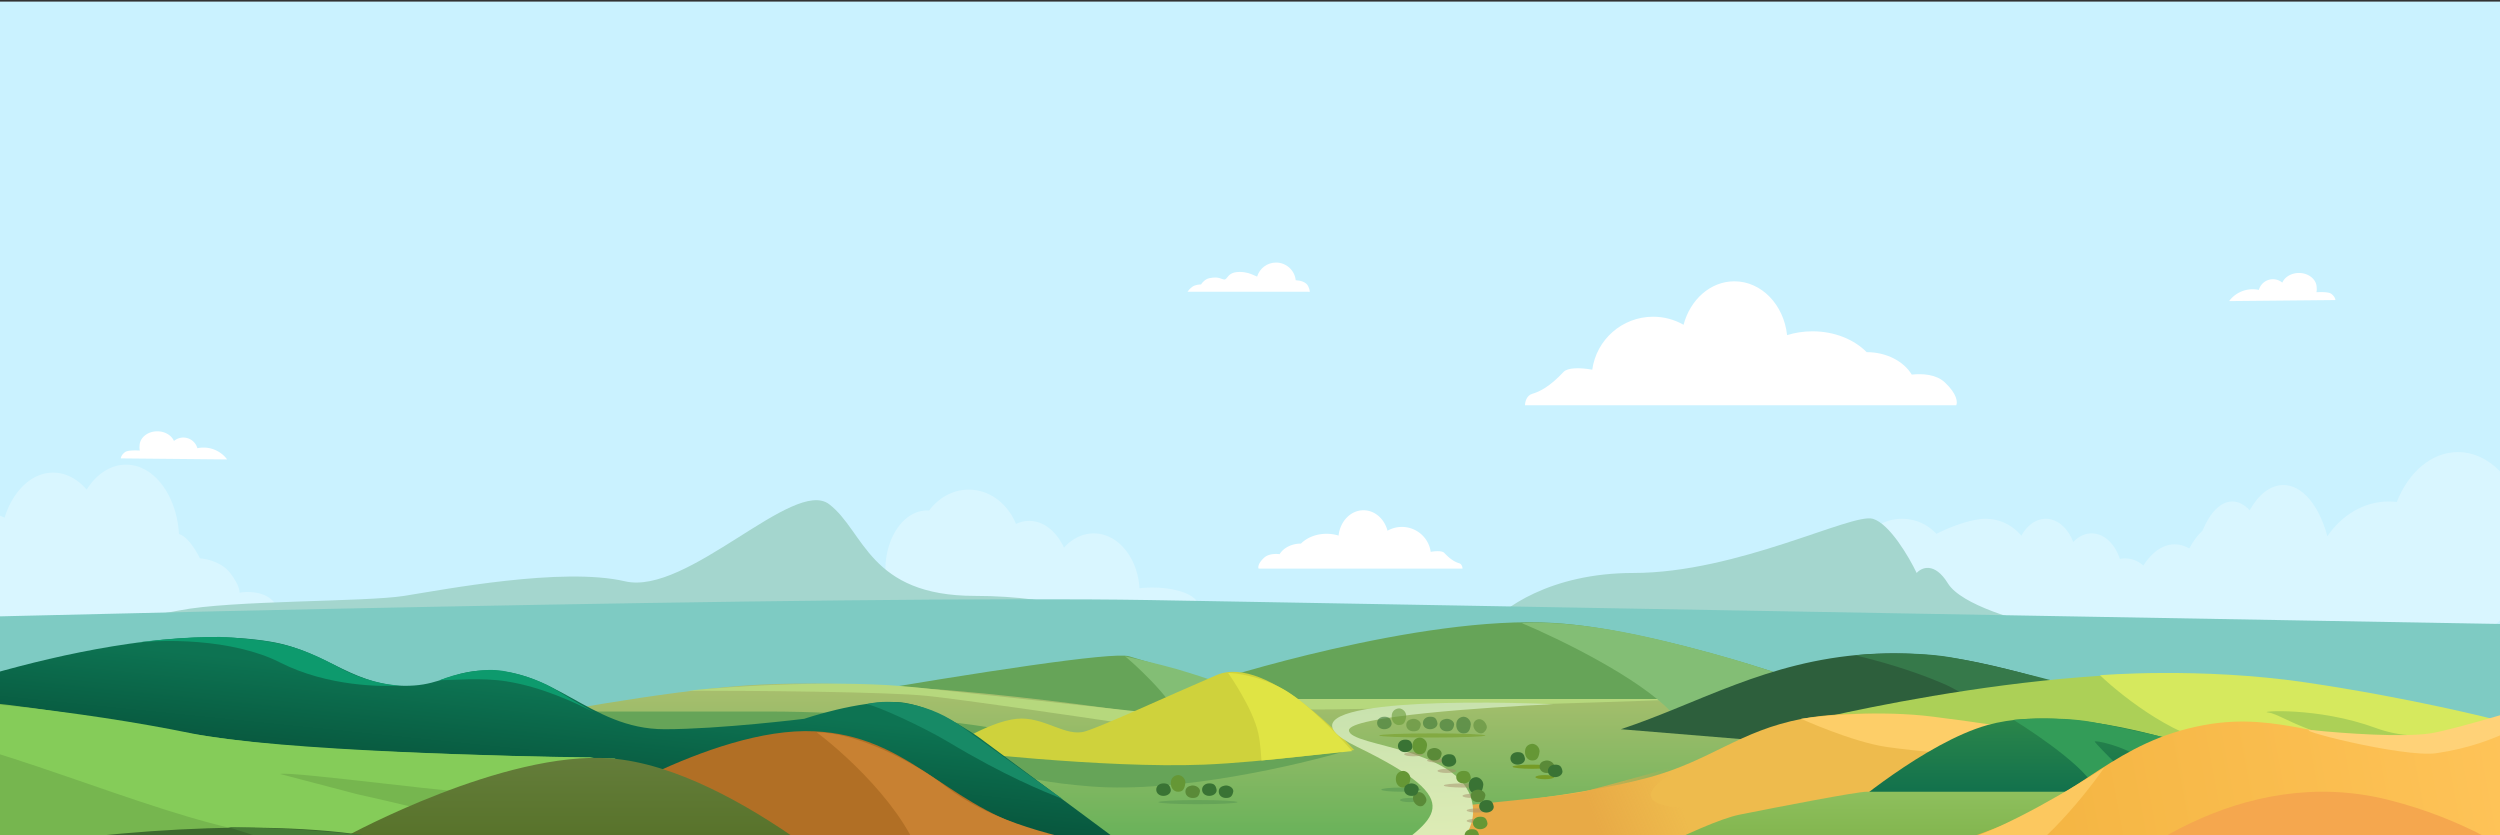 <svg xmlns="http://www.w3.org/2000/svg" xmlns:xlink="http://www.w3.org/1999/xlink" width="1200" height="401" fill="none" xmlns:v="https://vecta.io/nano"><rect width="100%" height="100%" fill="#333333" stroke="none"/><style><![CDATA[.B{fill:#397334}.C{fill:#5a8a38}.D{fill-opacity:.5}.E{fill:#659735}.F{fill:#66a458}.G{fill-rule:evenodd}]]></style><path d="M0 .771h1200v367H0v-367z" fill="#caf2ff"/><g fill="#fff"><path d="M767.011 194.527h52.978 19.283 79.287H939c.667-1.333.5-5.4-5.5-11-4.098-3.824-10.605-4.29-15.859-3.724-3.873-6.375-12.108-10.776-21.641-10.776-6.039-6.087-15.434-10-26-10-4.307 0-8.422.651-12.195 1.834-1.561-14.562-12.295-25.834-25.305-25.834-11.486 0-21.199 8.786-24.391 20.866-4.306-2.46-9.293-3.866-14.609-3.866-14.908 0-27.234 11.059-29.22 25.422-5.874-1.054-11.801-1.053-13.78 1.078-6.5 7-11.5 9.5-15 10.5-2.8.8-3.5 4-3.5 5.5h35.011zm-163.603-61.764c1.184-3.898 4.807-6.736 9.092-6.736 4.902 0 8.937 3.713 9.446 8.48 2.162.1 5.096.785 6.054 3.02 1.2 2.8.5 2.834 0 2.5h-58c.333-.5 1.3-1.7 2.5-2.5s3.167-1 4-1c.5-.833 2-2.6 4-3 2.5-.5 4-.5 6.5.5 1.036.415 1.458-.115 2.065-.879.857-1.078 2.084-2.621 5.935-2.621 3.379 0 5.49.952 7.135 1.694.454.205.873.394 1.273.542z"/><path d="M67.12 216.27c-.155-.606-.202-1.344-.12-2.243 0-3.866 3.806-7 8.5-7 3.687 0 6.825 1.933 8.003 4.636A6.97 6.97 0 0 1 88 210.027c3.21 0 5.915 2.161 6.741 5.107 7.332-1.438 12.427 2.716 14.259 5.393l-51-.5c0-.5.4-1.8 2-3 1.141-.856 4.386-.914 7.12-.757zm1044.76-76c.16-.606.2-1.344.12-2.243 0-3.866-3.81-7-8.5-7-3.69 0-6.83 1.933-8 4.636a6.99 6.99 0 0 0-4.5-1.636 7 7 0 0 0-6.74 5.107c-7.33-1.438-12.43 2.716-14.26 5.393l51-.5c0-.5-.4-1.8-2-3-1.14-.856-4.39-.914-7.12-.757z" class="G"/></g><path d="M913 292.027a22.33 22.33 0 0 0 9.863-2.276c9.718 6.869 22.99 12.276 30.137 12.276 3.84 0 7.451-1.96 10.593-5.017 2.425 3.057 7.818 5.017 18.407 5.017 8.651 0 13.344-1.942 15.712-4.974 1.912 1.267 4.038 1.974 6.288 1.974 1.66 0 3.25-.386 4.75-1.098 2.75 3.739 6.77 6.098 11.25 6.098 2.74 0 5.3-.879 7.51-2.414l15.49 10.914c4.67-1.333 13.8-6.8 13-18-.63-8.885-12.01-10.805-21.1-10.554-.85-8.974-7.19-15.946-14.9-15.946-.84 0-1.66.083-2.46.241-2.41-7.239-7.57-12.241-13.54-12.241-3.31 0-6.371 1.538-8.853 4.142-2.552-6.642-7.483-11.142-13.147-11.142-4.764 0-9.009 3.183-11.757 8.146-4.03-4.963-10.256-8.146-17.243-8.146-5.625 0-15.044 2.921-23.539 7.236-4.03-4.438-9.911-7.236-16.461-7.236-12.15 0-22 9.626-22 21.5s9.85 21.5 22 21.5z" fill="#d9f6ff" class="G"/><ellipse cx="396.5" cy="283.527" rx="25.5" ry="28.5" fill="#fff8d9"/><g fill="#d9f6ff"><path d="M475.506 289.396c-3.194 1.689-6.754 2.631-10.506 2.631a22.18 22.18 0 0 1-4.514-.463c-3.668 6.387-9.243 10.463-15.486 10.463-11.046 0-20-12.76-20-28.5s8.954-28.5 20-28.5c.321 0 .641.011.958.032 4.586-6.138 11.415-10.032 19.042-10.032 10.033 0 18.685 6.737 22.666 16.459 1.99-.946 4.12-1.459 6.334-1.459 6.984 0 13.132 5.101 16.709 12.832 3.844-4.26 8.836-6.832 14.291-6.832 11.586 0 21.08 11.602 21.937 26.327a55.32 55.32 0 0 1 6.063-.327c12.15 0 22 3.806 22 8.5s-9.85 8.5-22 8.5c-3.108 0-6.066-.249-8.747-.698-3.752 8.765-10.968 14.698-19.253 14.698-7.591 0-14.283-4.98-18.238-12.555-3.463 4.094-7.911 6.555-12.762 6.555-8.345 0-15.496-7.282-18.494-17.631z"/><path d="M1180.03 307.112c18.23-.164 32.97-20.273 32.97-45.055 0-24.884-14.86-45.057-33.2-45.057-12.71 0-23.76 9.7-29.34 23.945-1.27-.153-2.56-.231-3.86-.231-11.89 0-22.51 6.497-29.46 16.665-3.93-14.585-11.92-24.57-21.13-24.57-6.25 0-11.93 4.593-16.17 12.098-2.53-2.691-5.36-4.193-8.33-4.193-5.64 0-10.73 5.38-14.33 14.01-2.35 2.179-4.49 5.078-6.33 8.545-2.21-1.302-4.57-2.003-7.01-2.003-7.47 0-14.13 6.562-18.48 16.818-3.03-2.676-6.41-4.17-9.98-4.17-13.09 0-23.711 20.172-23.711 45.056s10.621 45.057 23.711 45.057c7.47 0 14.14-6.562 18.48-16.817 3.04 2.676 6.42 4.17 9.98 4.17 6.51 0 12.41-4.991 16.7-13.07 2.22 1.302 4.57 2.003 7.01 2.003 8.32 0 15.64-8.132 19.87-20.439 2.66 1.969 5.56 3.049 8.59 3.049 6.99 0 13.27-5.739 17.61-14.869 6.53 13.602 18.85 22.773 32.98 22.773 14.45 0 27.02-9.595 33.43-23.715z" class="G"/><path d="M27.185 299.575c52.509 1.68 108.489 1.583 106.777-5.548-2.401-10-13.667-10.5-19-9.5.167-1-.5-4.3-4.5-9.5s-11.333-6.833-14.5-7c-1.5-3.166-5.5-9.9-9.5-11.5a6.56 6.56 0 0 0-.553-.191C84.81 237.68 73.854 223.027 60.5 223.027c-7.502 0-14.248 4.625-18.914 11.986-4.388-5.098-9.987-8.154-16.086-8.154-10.402 0-19.35 8.89-23.316 21.638-3.156-1.602-6.591-2.482-10.184-2.482-9.144 0-17.266 5.699-22.376 14.514-4.356-2.742-9.335-4.297-14.624-4.297-17.121 0-31 16.296-31 36.398s13.879 36.397 31 36.397c9.947 0 18.801-5.501 24.473-14.053 3.77 2.455 8.025 3.837 12.527 3.837 10.8 0 20.172-7.948 24.843-19.59l5.781.204a18.19 18.19 0 0 0 2.876.229c.566 0 1.128-.027 1.686-.079z"/></g><path d="M86 293.027c-20 4-63 7.667-82 9h540c-8.333-5.333-35.2-16-76-16-51 0-53-31-70-44s-68 44-98 37-87 4-106 7-83 2-108 7zm698-18c-40 0-63.333 17.334-70 26v11h269v-11c-13.333-2.666-41.6-10.6-48-21s-12.667-7.666-15-5c-3.667-7.666-13-23.6-21-26-10-3-65 26-115 26z" fill="#a4d6ce"/><path d="M552 289.027c-145.6-2.4-534.667 7-711 12v108h1388v-108l-677-12z" fill="#7ecbc3" stroke="#7ecbc3" stroke-width="2"/><path d="M542 315.027c-15.621-4.686-263 41-263 41l755 7-8-26-131-22-30 12s-71.35-25.042-119-28c-64.848-4.025-164 28-164 28l-40-12z" class="F"/><path d="M685.446 272.924h-25.049-9.118-37.488-9.665c-.315-.628-.236-2.541 2.601-5.177 1.937-1.799 5.014-2.019 7.498-1.752 1.831-3 5.725-5.071 10.233-5.071 2.855-2.865 7.297-4.706 12.293-4.706 2.036 0 3.982.306 5.766.863.738-6.853 5.813-12.157 11.965-12.157 5.431 0 10.023 4.134 11.532 9.819a13.93 13.93 0 0 1 6.908-1.819c7.048 0 12.876 5.204 13.816 11.963 2.777-.496 5.579-.495 6.515.507 3.073 3.295 5.437 4.471 7.092 4.942 1.324.376 1.655 1.882 1.655 2.588h-16.554z" fill="#fff"/><path d="M565.5 344.527c-3-10-24-28.5-25.5-29.5 0 0 15.389 3.419 25.25 6.25s25.25 8.25 25.25 8.25c-7.333 8.334-22.6 23-25 15z" fill="#83be75"/><path d="M358 329.027c-40.938 2.819-104 15-104 15v13l74 5 180 50 131 14 288-24-55-66H604l-45 8s-122.472-20.407-201-15z" fill="url(#A)"/><path d="M369 341.527h-89l17.5 15 100 5.5c37.833-1 109.3-4.3 92.5-9.5-21-6.5-82.5-11-121-11zm155 36c41.6 3.2 99.667-10.333 123.5-17.5l-48-2.5-125 5.5c-.833 3.5 7.9 11.3 49.5 14.5z" class="F"/><path d="M440.5 330.027c-37.2-4-89.167-.667-110.5 1.5 30.5 0 96.2.5 115 2.5s72.167 9.833 96.5 13.5c18.333-2.5 61.1-7.4 85.5-7s135.167-3.167 187.5-5h-192l-67 7-115-12.5z" fill="#b6d87d"/><path d="M488 345.027c-14.437 1.48-34 15-34 15s75.538 8.965 124 7c28.227-1.144 72-7 72-7s-41.397-46.544-66-36-53.5 24-63 27-19.97-7.335-33-6z" fill="#cfd23c"/><path d="M604 352.027c-2.696-12.371-14.5-29-14.5-29 4 0 14.8 1.5 26 7.5s27 22.5 33.5 30l-43.5 4.5s-.412-8.006-1.5-13z" fill="#e0e444"/><path d="M-57 341.027l-16 54 636 28-93-69s-22.406-16.172-39-17c-18.762-.936-45 8-45 8s-40.5 5-67 5c-36.568 0-53.578-31.259-90-28-11.983 1.072-18.003 6.107-30 7-28.089 2.09-41.228-16.301-69-21-73.117-12.371-187 33-187 33z" fill="url(#B)"/><path d="M-68 335.027c-36.438 1.04-93 8-93 8v102l346-9 290 26-107-53-73-45s-86.624-1.471-142-5c-86.637-5.522-134.222-26.478-221-24z" fill="#76b64f"/><path d="M111.5 306.027c-14-1.2-39.667 1.333-50 3 15.5-2.5 50.2-2.6 73 9s49.333 11.667 58 11c-6.5 0-18.789-2.635-29.5-8.5-21-11.5-31.5-12.786-51.5-14.5z" fill="#0d9a6d"/><path d="M391 351.027c-49.907-2.412-119 43-119 43l-13 57 325 36 146.5-7s-75.304-7.242-74.5-36.5c.561-20.434 28.5-30.5 28.5-30.5s-114.673 8.589-189.5-15c-42.507-13.4-59.483-44.848-104-47z" fill="#b16f25"/><path d="M444 421.027c-3.2-26.8-36-57.5-52-69.5 19 0 46.4 14 62 26 19.5 15 44.5 22.5 79.5 29.5 28 5.6 104 7.667 138.5 8-4.833 6.667-13.2 39.3-20 44.5-8.5 6.5-204-5-208-38.5z" fill="#c88132"/><path d="M-20 356.027c-58-16.5-120.333-14.666-141-8v-5c16.5-2.5 50.028-5.073 84-7.5 42-3 118 6 169 16.5 40.8 8.4 158.5 11.333 193 11.5-5.219.803-25.876 8.745-50 17.254-4.569 1.611-95.763-10.862-100.5-9.254l36.975 9.7c18.874 4.25 37.395 8.432 35.025 9.187-17.366 5.539-34.199 10.142-46.5 11.613-46 5.5-111.431-26.493-180-46z" fill="#85cc59"/><path d="M241.5 322.027c-9.661-1.681-23.5 1.5-30.5 4.5 5.5 0 20.037-1.397 32 .5 17.384 2.755 33.167 10.333 42.5 15 0 0-12.5-7-18-10.5s-14.5-7.5-26-9.5z" fill="#0d9a6d"/><path d="M460.5 348.027c-18.4-12.8-37.333-12-44.5-10 4.5.5 27.29 10.974 39 18 27.5 16.501 45.5 23.667 55 27.5l-49.5-35.5z" fill="#178a66"/><path d="M167 401.027l-126 18v12l188 11h202s-76.268-73.376-138-78c-51.141-3.83-126 37-126 37z" fill="url(#C)"/><path d="M164 399.527c-128.146-13.879-327.5 41-327.5 41v40l495.5 3.5 49-25.5s-129.69-49.544-217-59z" fill="#3c692e"/><path d="M206 441.527c-26.5-24-93.5-43.5-96.5-44.5 0 0 62 0 109.5 11.5 45.046 10.906 114 33 114 33l-27.5 42H242c-1.333-1.166-13.071-21.234-36-42z" fill="#467c36"/><path d="M802.5 342.11c-15.6-16.8-54.5-35.667-72-43 0 0 21.75-2.333 63.5 7.417s63.25 18.25 63.25 18.25c-11.667 12.5-39.15 34.133-54.75 17.333z" fill="#83be75"/><path d="M896 314.027c-48.066 3.288-80.667 23.667-118 36l73 6 190 9-13-27c-42-7.667-79.728-27.575-132-24z" fill="#2d5f3c"/><path d="M984.5 326.527c-4.667 8.167-16.8 23.7-28 16.5-4.841-3.112-13.091-10.332-24-15-14.329-6.131-29.5-10.5-42-13.5 0 0 26-2.5 46 1s48 11 48 11z" fill="#36794a"/><path d="M864 347.027l-21 30 355 23v-40s-64.53-25.565-108-33c-87.34-14.935-226 20-226 20z" fill="#acd057"/><path d="M1068.48 356.984c-21.37-.461-49.22-22.106-60.48-32.871 0 0 47.88-4.037 98.78 3.46S1198 345.45 1198 345.45c-9.74 4.806-34.88 12.341-57.45 4.037-28.23-10.38-57.46-8.074-51.91-7.497 4.43.461 10.41 5.19 26.2 10.381-6.55 1.73-24.99 5.074-46.36 4.613z" fill="#d6e95e"/><path d="M705 387.027l-27 43 329 22 44-79-75-21s-68.344-15.187-111-7c-29.986 5.756-43.565 19.882-73 28-33.174 9.149-87 14-87 14z" fill="#eebb4d"/><path d="M928 344.027c-25.2-3.2-51.833-.667-63.5 1 0 0 24.426 11.071 41 13.5 14.493 2.124 38.5 4 38.5 4l28-12c-4.167-.833-18.8-3.3-44-6.5z" fill="#fdce68"/><path d="M954 348.027c-29.854 8.385-68 41-68 41h226l-37-23s-75.006-30.918-121-18z" fill="url(#D)"/><path d="M1005.5 378.027c-6.5-12.5-37.5-31.5-39-32.5 0 0 21-2 37.5 1s42 9 42 9c-3.5 4.833-12.1 13.3-18.5 8.5-8-6-22.5-9-22-8 .4.8 6.5 7 9.5 10-1 8.167-4.3 22-9.5 12z" fill="#339c58"/><path d="M762 379.527c-8.8 2.4-36.667 4.667-58 7l-16 27 115 3 124.5-26 11-18c-6.833-1.666-31.9-2.2-77.5 9s-103 9-42.5-18.5c-13.833 5.334-47.7 14.1-56.5 16.5z" fill="url(#E)"/><path d="M835 391.027c-18.333 3.667-70 32-70 32v16l493 8-7-51-74-5-38 25-74-36H896c-4.8 0-42.667 7.334-61 11z" fill="url(#F)"/><path d="M959 397.027c-77.647 30.462-209 44-209 44l102 29h434l-5-157s-74.5 35.982-126 41c-37.77 3.681-59.67-12.864-97-6-42.43 7.802-58.841 33.246-99 49z" fill="url(#G)"/><path d="M955 419.527c-19.6 5.6-63.167 4-82.5 2.5 0 0 46.449-9.885 75.5-20.5 26-9.5 62-33 62-33-10.167 14.667-35.4 45.4-55 51z" fill="#fcc85f"/><path d="M1166.5 352.027c10.8-1.6 50.67-13.666 69-19.5-17.99 11.5-35.49 24.5-66 29-15.89 2.346-73.5-12.5-59-11s42.5 3.5 56 1.5z" fill="#ffd278"/><path d="M1146.69 384c-70.7-17.929-131.92 29.158-153.69 54.942l279 31.085c-17.72-21.205-54.62-68.099-125.31-86.027z" fill="#f5a74e"/><path d="M1047 404.027c-102.828 9.231-251 83-251 83l135 19 335-6 15-69s-142.38-35.225-234-27z" fill="#90b648"/><path d="M651.501 358.527c-44.4-21.6 44.166-22.666 94-20.5-32.667 1.422-98.001 5.914-98.001 12.5 0 8.234 57 8 59.5 37s-51 29.973-44.5 62 95 13.5 107.5 64c10 40.4-91.5 78.5-143.5 92.5-23.5.5-58.9-2.3-12.5-17.5 58-19 92.5-50 96.5-75s-53-31.5-72.5-50.5-1.5-30.5 24.5-50.5 44.501-27-10.999-54z" fill="url(#H)"/><g opacity=".57"><ellipse cx="687.5" cy="353.027" rx="25.5" ry="1" fill="#769c27"/><use xlink:href="#I" class="B"/><use xlink:href="#J" class="C"/><use xlink:href="#I" x="22" class="B"/><use xlink:href="#K" class="C"/><use xlink:href="#K" x="16" class="B"/><use xlink:href="#L" class="E"/><use xlink:href="#L" x="31" y="4" class="B"/></g><ellipse cx="575" cy="385.027" rx="19" ry="1" class="F"/><g class="B"><use xlink:href="#I" x="-106" y="32"/><use xlink:href="#I" x="-84" y="32"/></g><use xlink:href="#K" x="-106" y="32" class="C"/><use xlink:href="#K" x="-90" y="32" class="B"/><use xlink:href="#L" x="-106" y="32" class="E"/><g fill="#769c27"><ellipse cx="735.5" cy="368.027" rx="9.5" ry="1"/><ellipse cx="741.5" cy="373.027" rx="4.5" ry="1"/></g><use xlink:href="#I" x="64" y="17" class="B"/><use xlink:href="#K" x="64" y="20" class="C"/><use xlink:href="#L" x="64" y="17" class="E"/><g class="B"><use xlink:href="#I" x="82" y="23"/><use xlink:href="#I" x="10" y="11"/></g><g class="F"><ellipse cx="672.5" cy="379.027" rx="9.5" ry="1"/><ellipse cx="676.5" cy="384.027" rx="4.5" ry="1"/></g><g fill="#a48e6b" class="D"><ellipse cx="702.5" cy="377.027" rx="9.5" ry="1"/><ellipse cx="706.5" cy="382.027" rx="4.5" ry="1"/><ellipse cx="709" cy="389.027" rx="5" ry="1"/><ellipse cx="708.5" cy="394.027" rx="4.5" ry="1"/><ellipse cx="678.5" cy="362.027" rx="4.5" ry="1"/><ellipse cx="690" cy="365.027" rx="5" ry="1"/><ellipse cx="694.5" cy="370.027" rx="4.5" ry="1"/></g><use xlink:href="#J" x="-29" y="35" class="C"/><use xlink:href="#I" x="31" y="18" class="B"/><use xlink:href="#K" x="10" y="14" class="C"/><g class="E"><use xlink:href="#L" x="10" y="14"/><use xlink:href="#I" x="38" y="26"/></g><g class="B"><use xlink:href="#I" x="49" y="40"/><use xlink:href="#L" x="37" y="33"/></g><use xlink:href="#L" x="2" y="30" class="E"/><use xlink:href="#K" x="-1" y="31" class="B"/><use xlink:href="#K" x="31" y="34" class="C"/><g class="E"><use xlink:href="#I" x="46" y="48"/><use xlink:href="#I" x="42" y="54"/></g><defs><linearGradient id="A" x1="590.5" y1="328.115" x2="590.5" y2="426.027" xlink:href="#M"><stop stop-color="#aabf6e"/><stop offset="1" stop-color="#53ae53"/></linearGradient><linearGradient id="B" x1="245" y1="329.027" x2="239" y2="388.027" xlink:href="#M"><stop stop-color="#0d7352"/><stop offset="1" stop-color="#064e37"/></linearGradient><linearGradient id="C" x1="236" y1="363.773" x2="236" y2="442.027" xlink:href="#M"><stop stop-color="#647d3a"/><stop offset="1" stop-color="#4b681a"/></linearGradient><linearGradient id="D" x1="999" y1="344.872" x2="999" y2="389.027" xlink:href="#M"><stop stop-color="#2b864a"/><stop offset="1" stop-color="#0c6c4d"/></linearGradient><linearGradient id="E" x1="768" y1="403.027" x2="808.5" y2="390.027" xlink:href="#M"><stop stop-color="#e8aa46"/><stop offset="1" stop-color="#e8aa46" stop-opacity="0"/></linearGradient><linearGradient id="F" x1="1011.5" y1="380.027" x2="1011.5" y2="447.027" xlink:href="#M"><stop stop-color="#8ebf5d"/><stop offset="1" stop-color="#6aa331"/></linearGradient><linearGradient id="G" x1="825" y1="450.027" x2="1218" y2="376.027" xlink:href="#M"><stop stop-color="#edab34"/><stop offset="1" stop-color="#ffc459"/></linearGradient><linearGradient id="H" x1="681.003" y1="337.25" x2="688" y2="492.027" xlink:href="#M"><stop stop-color="#c8e2ae"/><stop offset="1" stop-color="#fcf9bf"/></linearGradient><path id="I" d="M668 347.25c0 1.656-1.695 2.777-3.583 2.777s-3.417-1.216-3.417-3 1.53-3 3.417-3 3.142.445 3.583 3.223z"/><path id="J" d="M712.123 351.658c-1.393.896-3.253.077-4.274-1.51s-.826-3.532.674-4.497 3.351-.337 4.372 1.25 1.326 2.883-.772 4.757z"/><path id="K" d="M682 347.746c0-1.688-2.261-3.018-4.134-2.66-1.541.295-2.866 1.069-2.866 2.886s1.53 3.055 3.417 3.055 3.142-.452 3.583-3.281z"/><path id="L" d="M675 343.652c0-2.25-2.261-4.024-4.134-3.546-1.541.393-2.866 1.425-2.866 3.847s1.53 4.074 3.417 4.074 3.142-.603 3.583-4.375z"/><linearGradient id="M" gradientUnits="userSpaceOnUse"/></defs></svg>